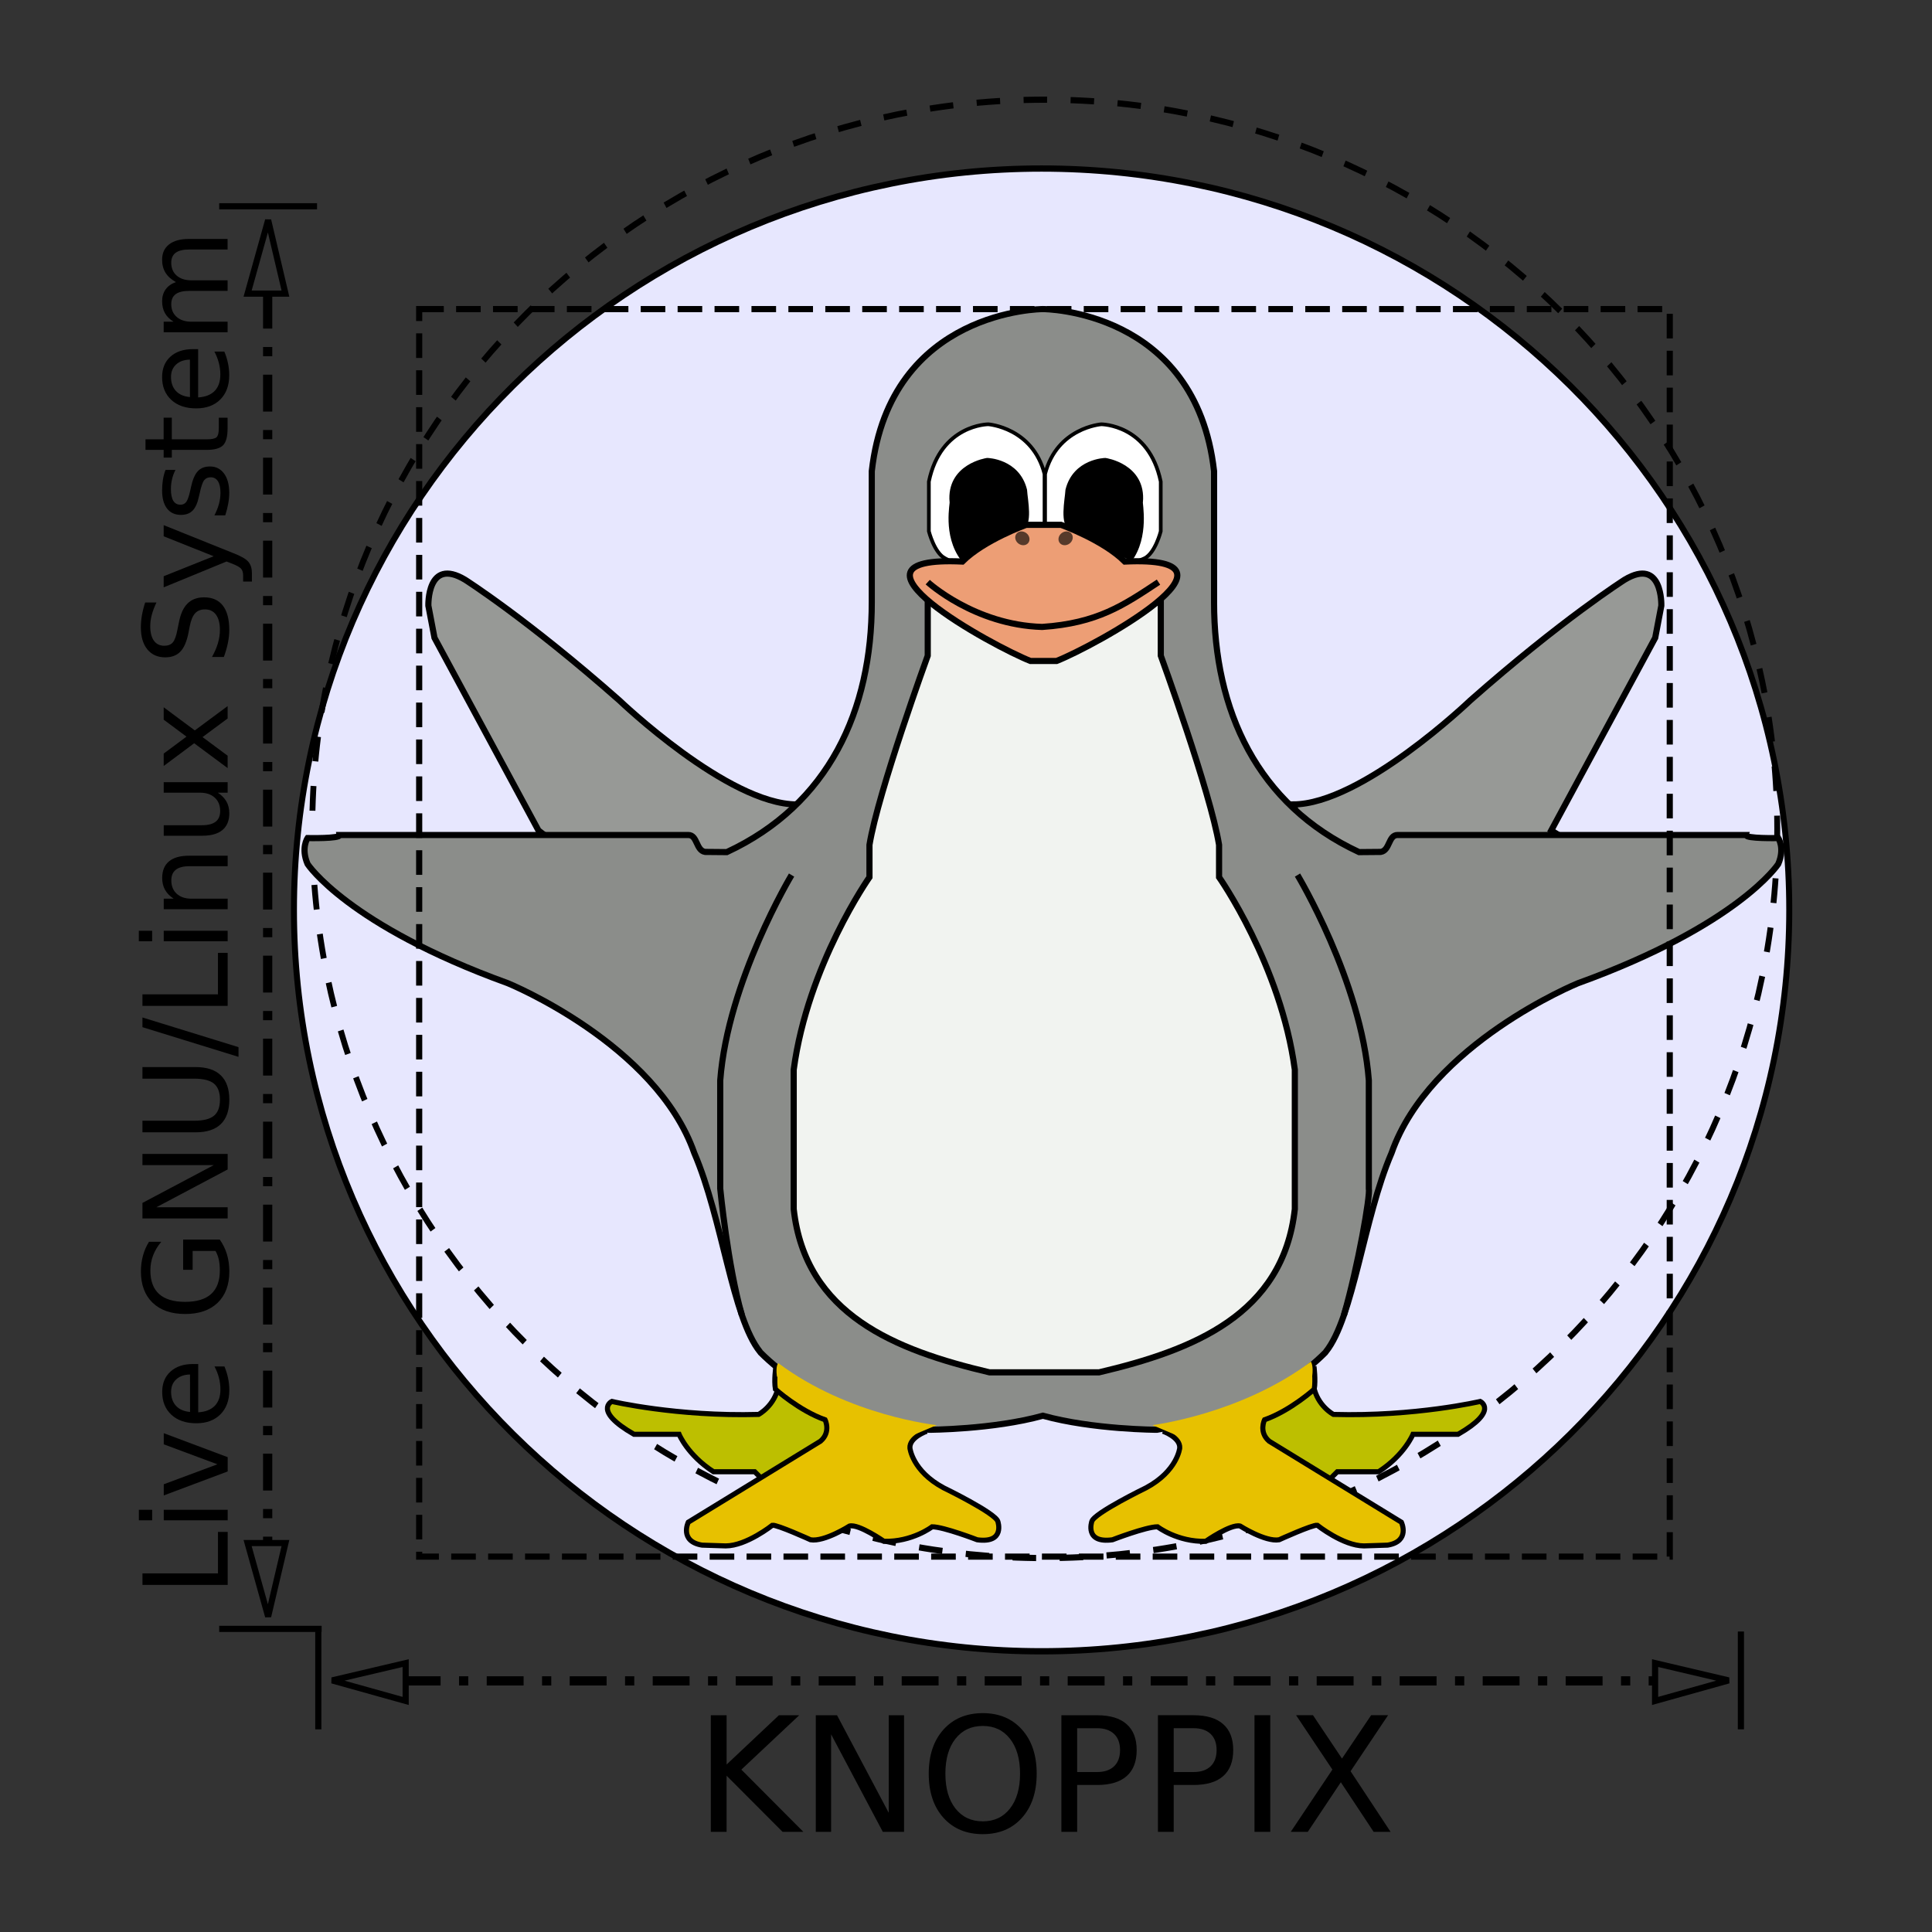 <?xml version="1.0" encoding="UTF-8" standalone="no"?>
<!-- Created with Inkscape (http://www.inkscape.org/) -->

<svg
   xmlns:dc="http://purl.org/dc/elements/1.1/"
   xmlns:cc="http://creativecommons.org/ns#"
   xmlns:rdf="http://www.w3.org/1999/02/22-rdf-syntax-ns#"
   xmlns:svg="http://www.w3.org/2000/svg"
   xmlns="http://www.w3.org/2000/svg"
   xmlns:sodipodi="http://sodipodi.sourceforge.net/DTD/sodipodi-0.dtd"
   xmlns:inkscape="http://www.inkscape.org/namespaces/inkscape"
   id="svg2"
   sodipodi:version="0.32"
   inkscape:version="0.92.3 (2405546, 2018-03-11)"
   width="200"
   height="200"
   version="1.0"
   sodipodi:docname="knoppix.svg"
   inkscape:output_extension="org.inkscape.output.svg.inkscape"
   sodipodi:modified="true">
  <rect width="100%" height="100%" fill="#333333" stroke="none"/>
  <defs
     id="defs5" />
  <sodipodi:namedview
     inkscape:window-height="1016"
     inkscape:window-width="1920"
     inkscape:pageshadow="2"
     inkscape:pageopacity="0.0"
     guidetolerance="10.0"
     gridtolerance="10.0"
     objecttolerance="10.0"
     borderopacity="1.0"
     bordercolor="#666666"
     pagecolor="#ffffff"
     id="base"
     inkscape:zoom="1"
     inkscape:cx="-40.575181"
     inkscape:cy="216.73943"
     inkscape:window-x="0"
     inkscape:window-y="27"
     inkscape:current-layer="layer2"
     showgrid="false"
     inkscape:window-maximized="1" />
  <g
     inkscape:groupmode="layer"
     id="layer1"
     inkscape:label="image"
     transform="translate(0,-86)" />
  <g
     inkscape:groupmode="layer"
     id="layer2"
     inkscape:label="stuff"
     transform="translate(0,-86)">
    <g
       id="g10010"
       transform="matrix(0.637,0,0,0.637,13.01,95.342)">
      <path
         id="path7080"
         d="m 273.784,131.717 c 0,64.319 -55.206,116.52 -123.228,116.52 -68.022,0 -123.228,-52.201 -123.228,-116.52 0,-64.319 55.206,-116.52 123.228,-116.52 68.022,0 123.228,52.201 123.228,116.52 z"
         style="fill:#e7e7fe;fill-opacity:1;stroke:#000000;stroke-width:0.988;stroke-miterlimit:4;stroke-dashoffset:0;stroke-opacity:1"
         transform="matrix(0.986,0,0,1.034,0.4,-2.99)"
         inkscape:connector-curvature="0" />
      <path
         id="path9020"
         d="m 273.784,131.717 c 0,64.319 -55.206,116.52 -123.228,116.52 -68.022,0 -123.228,-52.201 -123.228,-116.52 0,-64.319 55.206,-116.52 123.228,-116.52 68.022,0 123.228,52.201 123.228,116.52 z"
         style="fill:none;fill-opacity:1;stroke:#000000;stroke-width:0.988;stroke-miterlimit:4;stroke-dasharray:3.954, 3.954;stroke-dashoffset:0;stroke-opacity:1"
         transform="matrix(0.966,0,0,1.017,3.922,-13.921)"
         inkscape:connector-curvature="0" />
      <path
         id="path14891"
         d="m 193.047,210.598 c 0.621,3.23 3.23,4.596 3.23,4.596 13.292,0.373 23.851,-2.112 23.851,-2.112 0,0 3.106,1.491 -3.602,5.342 h -7.329 c 0,0 -1.366,3.354 -5.59,6.087 h -6.708 l -2.484,2.484 0.117,0.124 -8.074,0.87 -6.335,-10.807 z"
         style="fill:#bdbf00;fill-opacity:1;fill-rule:evenodd;stroke:#000000;stroke-width:0.825;stroke-linecap:butt;stroke-linejoin:miter;stroke-miterlimit:4;stroke-opacity:1"
         inkscape:connector-curvature="0" />
      <path
         id="path13918"
         d="m 168.56,217.927 c 0,0 2.857,0.994 2.733,2.733 0,0 -0.373,3.727 -5.466,6.46 0,0 -8.447,4.099 -8.82,5.466 0,0 -1.242,3.602 3.354,2.981 0,0 5.466,-2.112 7.329,-2.112 0,0 3.23,2.484 7.826,2.36 0,0 4.099,-2.857 5.59,-2.484 0,0 4.099,2.609 6.335,2.236 0,0 5.466,-2.484 6.211,-2.36 0,0 4.224,3.354 7.578,3.354 l 3.851,-0.124 c 3.727,-0.621 2.236,-3.727 2.236,-3.727 l -21.49,-13.167 c -1.739,-1.491 -0.745,-3.478 -0.745,-3.478 4.224,-1.491 8.074,-4.969 8.074,-4.969 0.248,-1.491 -0.044,-3.72 -0.044,-3.72"
         style="fill:#e7c100;fill-opacity:1;fill-rule:evenodd;stroke:#000000;stroke-width:0.825;stroke-linecap:butt;stroke-linejoin:miter;stroke-miterlimit:4;stroke-opacity:1"
         inkscape:connector-curvature="0" />
      <path
         id="path13920"
         d="m 106.085,210.598 c -0.621,3.23 -3.23,4.596 -3.23,4.596 -13.292,0.373 -23.851,-2.112 -23.851,-2.112 0,0 -3.106,1.491 3.602,5.342 h 7.329 c 0,0 1.366,3.354 5.59,6.087 h 6.708 l 2.484,2.484 v 0.248 l 5.714,-1.739 6.584,-5.342 -2.112,-6.335 z"
         style="fill:#bdbf00;fill-opacity:1;fill-rule:evenodd;stroke:#000000;stroke-width:0.825;stroke-linecap:butt;stroke-linejoin:miter;stroke-miterlimit:4;stroke-opacity:1"
         inkscape:connector-curvature="0" />
      <path
         id="path12947"
         d="m 130.184,217.927 c 0,0 -2.857,0.994 -2.733,2.733 0,0 0.373,3.727 5.466,6.46 0,0 8.447,4.099 8.82,5.466 0,0 1.242,3.602 -3.354,2.981 0,0 -5.466,-2.112 -7.329,-2.112 0,0 -3.23,2.484 -7.826,2.36 0,0 -4.099,-2.857 -5.59,-2.484 0,0 -4.099,2.609 -6.335,2.236 0,0 -5.466,-2.484 -6.211,-2.36 0,0 -4.224,3.354 -7.578,3.354 l -3.851,-0.124 c -3.727,-0.621 -2.236,-3.727 -2.236,-3.727 l 21.49,-13.167 c 1.739,-1.491 0.745,-3.478 0.745,-3.478 -4.224,-1.491 -8.074,-4.969 -8.074,-4.969 -0.248,-1.491 0.062,-3.54 0.062,-3.54"
         style="fill:#e7c100;fill-opacity:1;fill-rule:evenodd;stroke:#000000;stroke-width:0.825;stroke-linecap:butt;stroke-linejoin:miter;stroke-miterlimit:4;stroke-opacity:1"
         inkscape:connector-curvature="0" />
      <path
         id="path2172"
         d="m 189.685,116.065 c 11.18,0 28.819,-16.894 28.819,-16.894 14.907,-13.167 25.093,-19.627 25.093,-19.627 6.211,-3.727 5.963,4.224 5.963,4.224 l -0.994,5.217 -16.894,31.304 0.922,0.576 -1.405,7.73 -15.459,2.811 h -18.973 z"
         style="fill:#979996;fill-opacity:1;fill-rule:evenodd;stroke:#000000;stroke-width:1px;stroke-linecap:butt;stroke-linejoin:miter;stroke-opacity:1"
         inkscape:connector-curvature="0" />
      <path
         id="path2170"
         d="m 109.066,116.065 c -11.18,0 -28.819,-16.894 -28.819,-16.894 C 65.34,86.003 55.154,79.544 55.154,79.544 c -6.211,-3.727 -5.963,4.224 -5.963,4.224 l 0.994,5.217 16.894,31.304 17.947,13.928 17.568,-9.135 7.027,-4.216 z"
         style="fill:#979996;fill-opacity:1;fill-rule:evenodd;stroke:#000000;stroke-width:1px;stroke-linecap:butt;stroke-linejoin:miter;stroke-opacity:1"
         inkscape:connector-curvature="0" />
      <path
         id="path2161"
         d="m 149.062,35.562 c 0,0 -24.831,0.009 -27.812,26.344 v 21.25 c 0.019,17.629 -7,32.946 -23.562,40.656 l -3.531,-0.031 c -1.491,-0.248 -1.228,-2.75 -2.719,-2.75 H 34.781 c 0.124,0.621 -5.219,0.5 -5.219,0.5 -1e-6,0 -1.118,1.61 0,4.219 -1e-6,0 6.476,9.934 32.562,19.375 2e-6,0 24.07,9.83 30.281,27.594 4.586,10.66 6.176,26.72 10.688,32.312 0.008,0.005 0.022,0.056 0.031,0.062 7.338,7.363 17.411,10.745 27.406,12.594 0,0 10.384,-0.025 18.531,-2.281 8.147,2.256 18.531,2.281 18.531,2.281 9.995,-1.848 20.068,-5.23 27.406,-12.594 0.009,-0.006 0.023,-0.058 0.031,-0.062 4.512,-5.592 6.101,-21.652 10.688,-32.312 6.211,-17.764 30.281,-27.594 30.281,-27.594 26.087,-9.441 32.562,-19.375 32.562,-19.375 1.118,-2.609 0,-4.219 0,-4.219 -10e-6,0 -5.343,0.121 -5.219,-0.5 H 206.688 c -1.491,0 -1.228,2.502 -2.719,2.75 l -3.531,0.031 C 183.875,116.102 176.856,100.785 176.875,83.156 v -21.25 C 173.894,35.571 149.062,35.562 149.062,35.562 Z"
         style="fill:#8b8d8a;fill-opacity:1;fill-rule:evenodd;stroke:#000000;stroke-width:1px;stroke-linecap:butt;stroke-linejoin:miter;stroke-opacity:1"
         inkscape:connector-curvature="0" />
      <path
         id="path2197"
         d="m 108.216,127.541 c 0,0 -10.365,17.216 -11.595,33.378 v 17.568 c 0,0 1.23,12.649 3.514,20.554"
         style="fill:none;fill-rule:evenodd;stroke:#000000;stroke-width:1px;stroke-linecap:butt;stroke-linejoin:miter;stroke-opacity:1"
         inkscape:connector-curvature="0" />
      <path
         id="path2199"
         d="m 190.432,127.54 c 0,0 10.365,17.216 11.595,33.378 v 17.568 c 0.264,1.142 -1.757,12.649 -4.041,20.554"
         style="fill:none;fill-rule:evenodd;stroke:#000000;stroke-width:1px;stroke-linecap:butt;stroke-linejoin:miter;stroke-opacity:1"
         inkscape:connector-curvature="0" />
      <path
         id="path2201"
         d="m 130.344,83.262 v 8.625 c 0,0 -8.063,22.142 -9.469,30.75 v 5.25 c 0,0 -10.029,14.241 -12.312,31.281 v 22.656 c 1.901,17.152 16.528,22.933 31.812,26.531 h 9.198 8.615 C 173.472,204.757 188.099,198.976 190,181.824 v -22.656 c -2.284,-17.041 -12.312,-31.281 -12.312,-31.281 v -5.25 c -1.405,-8.608 -9.469,-30.75 -9.469,-30.75 v -8.625 z"
         style="fill:#f1f3f0;fill-opacity:1;fill-rule:evenodd;stroke:#000000;stroke-width:1px;stroke-linecap:butt;stroke-linejoin:miter;stroke-opacity:1"
         inkscape:connector-curvature="0" />
      <path
         id="path3184"
         d="m 149.412,70.446 v -8.081 c 1.932,-7.554 9.135,-8.081 9.135,-8.081 0,0 7.73,-10e-7 9.662,9.311 v 8.081 c 0,0 -0.878,3.514 -2.635,4.392 l -8.696,3.689 -8.608,-6.676 z"
         style="fill:#ffffff;fill-opacity:1;fill-rule:evenodd;stroke:#000000;stroke-width:0.6;stroke-linecap:butt;stroke-linejoin:miter;stroke-miterlimit:4;stroke-dasharray:none;stroke-opacity:1"
         inkscape:connector-curvature="0" />
      <path
         id="path3182"
         d="m 149.324,70.446 v -8.081 c -1.932,-7.554 -9.135,-8.081 -9.135,-8.081 0,0 -7.73,-10e-7 -9.662,9.311 v 8.081 c 0,0 0.878,3.514 2.635,4.392 l 5.797,3.162 10.365,-5.446 z"
         style="fill:#ffffff;fill-opacity:1;fill-rule:evenodd;stroke:#000000;stroke-width:0.6;stroke-linecap:butt;stroke-linejoin:miter;stroke-miterlimit:4;stroke-dasharray:none;stroke-opacity:1"
         inkscape:connector-curvature="0" />
      <path
         id="path3186"
         d="M 145.293,71.294 C 146.97,70.611 146.089,66.654 145.986,65 c -1.164,-4.655 -5.973,-4.743 -5.973,-4.743 0,0 -6.149,0.878 -5.622,6.676 0.141,0.046 -1.149,5.305 1.757,9.135"
         style="fill:#000000;fill-opacity:1;fill-rule:evenodd;stroke:#000000;stroke-width:1px;stroke-linecap:butt;stroke-linejoin:miter;stroke-opacity:1"
         inkscape:connector-curvature="0" />
      <path
         id="path2205"
         d="m 146.344,70.625 c 0,10e-7 -6.861,2.455 -10.375,5.969 -22.116,-1.048 5.034,13.79 11.062,16.156 h 4.25 C 157.31,90.384 184.491,75.545 162.375,76.594 158.861,73.08 152,70.625 152,70.625 Z"
         style="fill:#ed9e75;fill-opacity:1;fill-rule:evenodd;stroke:#000000;stroke-width:1px;stroke-linecap:butt;stroke-linejoin:miter;stroke-opacity:1"
         inkscape:connector-curvature="0" />
      <path
         id="path5138"
         d="m 152.099,71.977 c -0.53,0.411 -0.669,1.121 -0.309,1.585 0.359,0.464 1.082,0.507 1.612,0.096 0.53,-0.411 0.669,-1.121 0.309,-1.585 -0.359,-0.464 -1.082,-0.507 -1.612,-0.096 z"
         style="opacity:0.635;fill:#000000;fill-opacity:1;stroke:none;stroke-width:1;stroke-miterlimit:4;stroke-opacity:1"
         inkscape:connector-curvature="0" />
      <path
         id="path4159"
         d="m 130.344,79.938 c 0,-2e-6 7.576,6.954 18.594,7.281 9.004,-0.608 13.242,-3.537 18.906,-7.281"
         style="fill:none;fill-rule:evenodd;stroke:#000000;stroke-width:1px;stroke-linecap:butt;stroke-linejoin:miter;stroke-opacity:1"
         inkscape:connector-curvature="0" />
      <path
         id="path5136"
         d="m 146.374,71.977 c 0.53,0.411 0.669,1.121 0.309,1.585 -0.359,0.464 -1.082,0.507 -1.612,0.096 -0.53,-0.411 -0.669,-1.121 -0.309,-1.585 0.359,-0.464 1.082,-0.507 1.612,-0.096 z"
         style="opacity:0.635;fill:#000000;fill-opacity:1;stroke:none;stroke-width:1;stroke-miterlimit:4;stroke-opacity:1"
         inkscape:connector-curvature="0" />
      <path
         id="rect5140"
         d="M 47.697,35.566 H 250.931 V 238.303 H 47.697 Z"
         style="fill:none;fill-opacity:1;stroke:#000000;stroke-width:1;stroke-miterlimit:4;stroke-dasharray:4, 2;stroke-dashoffset:0;stroke-opacity:1"
         inkscape:connector-curvature="0" />
      <path
         id="flowRoot10960"
         d="m 89.13,262.409 h 1.198 v 3.743 l 3.974,-3.743 h 1.542 l -4.396,4.129 4.71,4.728 h -1.578 l -4.253,-4.265 v 4.265 h -1.198 v -8.856 m 7.972,0 h 1.613 l 3.927,7.409 v -7.409 h 1.163 v 8.856 h -1.613 l -3.927,-7.409 v 7.409 h -1.163 v -8.856 m 12.682,0.813 c -0.87,10e-6 -1.562,0.324 -2.076,0.973 -0.51,0.649 -0.765,1.532 -0.765,2.652 -1e-5,1.115 0.255,1.997 0.765,2.646 0.514,0.649 1.206,0.973 2.076,0.973 0.87,0 1.558,-0.324 2.064,-0.973 0.51,-0.649 0.765,-1.53 0.765,-2.646 -1e-5,-1.119 -0.255,-2.003 -0.765,-2.652 -0.506,-0.649 -1.194,-0.973 -2.064,-0.973 m 0,-0.973 c 1.242,10e-6 2.234,0.417 2.978,1.252 0.743,0.83 1.115,1.946 1.115,3.346 -1e-5,1.396 -0.372,2.511 -1.115,3.346 -0.743,0.83 -1.736,1.246 -2.978,1.246 -1.246,0 -2.242,-0.415 -2.99,-1.246 -0.743,-0.83 -1.115,-1.946 -1.115,-3.346 0,-1.4 0.372,-2.515 1.115,-3.346 0.747,-0.834 1.744,-1.252 2.99,-1.252 m 7.166,1.145 v 3.328 h 1.507 c 0.558,10e-6 0.989,-0.144 1.293,-0.433 0.304,-0.289 0.457,-0.7 0.457,-1.234 0,-0.53 -0.152,-0.939 -0.457,-1.228 -0.305,-0.289 -0.736,-0.433 -1.293,-0.433 h -1.507 m -1.198,-0.985 h 2.705 c 0.993,1e-5 1.742,0.225 2.248,0.676 0.51,0.447 0.765,1.103 0.765,1.969 -1e-5,0.874 -0.255,1.534 -0.765,1.981 -0.506,0.447 -1.256,0.67 -2.248,0.67 h -1.507 v 3.559 h -1.198 v -8.856 m 8.53,0.985 v 3.328 h 1.507 c 0.558,10e-6 0.989,-0.144 1.293,-0.433 0.304,-0.289 0.457,-0.7 0.457,-1.234 0,-0.53 -0.152,-0.939 -0.457,-1.228 -0.305,-0.289 -0.736,-0.433 -1.293,-0.433 h -1.507 m -1.198,-0.985 h 2.705 c 0.993,1e-5 1.742,0.225 2.248,0.676 0.51,0.447 0.765,1.103 0.765,1.969 -1e-5,0.874 -0.255,1.534 -0.765,1.981 -0.506,0.447 -1.256,0.67 -2.248,0.67 h -1.507 v 3.559 H 123.084 v -8.856 m 7.332,0 h 1.198 v 8.856 h -1.198 v -8.856 m 3.156,0 h 1.287 l 2.201,3.292 2.213,-3.292 h 1.287 l -2.847,4.253 3.037,4.603 h -1.287 l -2.491,-3.767 -2.509,3.767 h -1.293 l 3.162,-4.728 -2.758,-4.129"
         style="font-size:12.149px;fill:#000000"
         transform="matrix(2.14,0,0,2.14,-95.644,-297.476)"
         inkscape:connector-curvature="0" />
      <path
         id="flowRoot10968"
         d="m 88.809,261.533 h 0.876 v 5.735 h 3.151 v 0.737 h -4.027 v -6.472 m 4.907,1.617 h 0.798 v 4.855 h -0.798 v -4.855 m 0,-1.89 h 0.798 v 1.01 h -0.798 v -1.01 m 1.89,1.89 h 0.845 l 1.517,4.075 1.517,-4.075 h 0.845 l -1.821,4.855 h -1.084 l -1.821,-4.855 m 9.979,2.228 v 0.39 h -3.667 c 0.035,0.549 0.199,0.968 0.494,1.257 0.298,0.286 0.711,0.429 1.24,0.429 0.306,0 0.603,-0.038 0.889,-0.113 0.289,-0.075 0.575,-0.188 0.858,-0.338 v 0.754 c -0.286,0.121 -0.579,0.214 -0.88,0.277 -0.301,0.064 -0.605,0.095 -0.915,0.095 -0.774,0 -1.389,-0.225 -1.842,-0.676 -0.451,-0.451 -0.676,-1.061 -0.676,-1.829 0,-0.795 0.214,-1.425 0.642,-1.89 0.431,-0.468 1.01,-0.702 1.738,-0.702 0.653,0 1.169,0.211 1.548,0.633 0.381,0.419 0.572,0.99 0.572,1.712 m -0.798,-0.234 c -0.006,-0.436 -0.129,-0.785 -0.368,-1.045 -0.237,-0.26 -0.552,-0.39 -0.945,-0.39 -0.445,0 -0.802,0.126 -1.071,0.377 -0.266,0.251 -0.419,0.605 -0.459,1.062 l 2.844,-0.004 m 9.381,1.938 v -1.738 h -1.431 v -0.72 h 2.297 v 2.779 c -0.338,0.24 -0.711,0.422 -1.118,0.546 -0.407,0.121 -0.842,0.182 -1.305,0.182 -1.011,0 -1.803,-0.295 -2.375,-0.884 -0.569,-0.592 -0.854,-1.416 -0.854,-2.471 0,-1.058 0.285,-1.881 0.854,-2.471 0.572,-0.592 1.364,-0.889 2.375,-0.889 0.422,1e-5 0.822,0.052 1.201,0.156 0.381,0.104 0.733,0.257 1.053,0.459 v 0.932 c -0.324,-0.275 -0.668,-0.481 -1.032,-0.62 -0.364,-0.139 -0.747,-0.208 -1.149,-0.208 -0.792,0 -1.387,0.221 -1.786,0.663 -0.396,0.442 -0.594,1.101 -0.594,1.977 0,0.873 0.198,1.53 0.594,1.972 0.399,0.442 0.994,0.663 1.786,0.663 0.309,0 0.585,-0.026 0.828,-0.078 0.243,-0.055 0.461,-0.139 0.655,-0.251 m 2.471,-5.549 h 1.179 l 2.87,5.414 v -5.414 h 0.85 v 6.472 h -1.179 l -2.87,-5.414 v 5.414 h -0.85 v -6.472 m 6.541,0 h 0.88 v 3.932 c 0,0.694 0.126,1.194 0.377,1.5 0.251,0.303 0.659,0.455 1.222,0.455 0.561,0 0.967,-0.152 1.218,-0.455 0.251,-0.306 0.377,-0.806 0.377,-1.5 v -3.932 h 0.88 v 4.04 c 0,0.844 -0.21,1.481 -0.629,1.912 -0.416,0.431 -1.032,0.646 -1.847,0.646 -0.818,0 -1.436,-0.215 -1.855,-0.646 -0.416,-0.431 -0.624,-1.068 -0.624,-1.912 v -4.04 m 7.985,0 h 0.737 l -2.254,7.296 h -0.737 l 2.254,-7.296 m 1.617,0 h 0.876 v 5.735 h 3.151 v 0.737 h -4.027 v -6.472 m 4.907,1.617 h 0.798 v 4.855 h -0.798 v -4.855 m 0,-1.89 h 0.798 v 1.01 h -0.798 v -1.01 m 6.498,3.815 v 2.93 h -0.798 v -2.904 c 0,-0.459 -0.09,-0.803 -0.269,-1.032 -0.179,-0.228 -0.448,-0.342 -0.806,-0.342 -0.431,0 -0.77,0.137 -1.019,0.412 -0.249,0.275 -0.373,0.649 -0.373,1.123 v 2.744 h -0.802 v -4.855 h 0.802 v 0.754 c 0.191,-0.292 0.415,-0.51 0.672,-0.655 0.26,-0.144 0.559,-0.217 0.897,-0.217 0.558,0 0.98,0.173 1.266,0.52 0.286,0.344 0.429,0.851 0.429,1.522 m 1.517,1.014 v -2.939 h 0.798 v 2.909 c 0,0.46 0.09,0.805 0.269,1.036 0.179,0.228 0.448,0.342 0.806,0.342 0.431,0 0.77,-0.137 1.019,-0.412 0.251,-0.275 0.377,-0.649 0.377,-1.123 v -2.753 h 0.798 v 4.855 h -0.798 v -0.746 c -0.194,0.295 -0.419,0.514 -0.676,0.659 -0.254,0.142 -0.551,0.212 -0.889,0.212 -0.558,0 -0.981,-0.173 -1.27,-0.52 -0.289,-0.347 -0.433,-0.854 -0.433,-1.522 m 9.753,-2.939 -1.756,2.362 1.847,2.493 h -0.941 l -1.413,-1.907 -1.413,1.907 h -0.941 l 1.886,-2.54 -1.725,-2.315 h 0.941 l 1.287,1.73 1.287,-1.73 h 0.941 m 7.959,-1.404 v 0.854 c -0.332,-0.159 -0.646,-0.277 -0.941,-0.355 -0.295,-0.078 -0.579,-0.117 -0.854,-0.117 -0.477,0 -0.845,0.092 -1.105,0.277 -0.257,0.185 -0.386,0.448 -0.386,0.789 0,0.286 0.085,0.503 0.256,0.65 0.173,0.144 0.5,0.262 0.98,0.351 l 0.529,0.108 c 0.653,0.124 1.134,0.344 1.444,0.659 0.312,0.312 0.468,0.731 0.468,1.257 0,0.627 -0.211,1.103 -0.633,1.426 -0.419,0.324 -1.035,0.485 -1.847,0.485 -0.306,0 -0.633,-0.035 -0.98,-0.104 -0.344,-0.069 -0.701,-0.172 -1.071,-0.308 v -0.902 c 0.355,0.199 0.704,0.35 1.045,0.451 0.341,0.101 0.676,0.152 1.006,0.152 0.5,0 0.886,-0.098 1.157,-0.295 0.272,-0.197 0.407,-0.477 0.407,-0.841 -1e-5,-0.318 -0.098,-0.566 -0.295,-0.746 -0.194,-0.179 -0.513,-0.314 -0.958,-0.403 l -0.533,-0.104 c -0.653,-0.13 -1.126,-0.334 -1.417,-0.611 -0.292,-0.277 -0.438,-0.663 -0.438,-1.157 0,-0.572 0.201,-1.023 0.603,-1.352 0.405,-0.329 0.961,-0.494 1.669,-0.494 0.303,10e-6 0.613,0.028 0.928,0.082 0.315,0.055 0.637,0.137 0.967,0.247 m 3.741,6.71 c -0.225,0.578 -0.445,0.955 -0.659,1.131 -0.214,0.176 -0.5,0.264 -0.858,0.264 h -0.637 v -0.668 h 0.468 c 0.22,0 0.39,-0.052 0.512,-0.156 0.121,-0.104 0.256,-0.35 0.403,-0.737 l 0.143,-0.364 -1.964,-4.777 h 0.845 l 1.517,3.797 1.517,-3.797 h 0.845 l -2.133,5.306 m 6.329,-5.163 v 0.754 c -0.225,-0.116 -0.459,-0.202 -0.702,-0.26 -0.243,-0.058 -0.494,-0.087 -0.754,-0.087 -0.396,0 -0.694,0.061 -0.893,0.182 -0.197,0.121 -0.295,0.303 -0.295,0.546 0,0.185 0.071,0.331 0.212,0.438 0.142,0.104 0.426,0.204 0.854,0.299 l 0.273,0.061 c 0.566,0.121 0.968,0.293 1.205,0.516 0.24,0.22 0.36,0.527 0.36,0.923 0,0.451 -0.179,0.808 -0.538,1.071 -0.355,0.263 -0.845,0.394 -1.47,0.394 -0.26,0 -0.532,-0.026 -0.815,-0.078 -0.28,-0.049 -0.577,-0.124 -0.889,-0.225 v -0.824 c 0.295,0.153 0.585,0.269 0.871,0.347 0.286,0.075 0.569,0.113 0.85,0.113 0.376,0 0.665,-0.064 0.867,-0.191 0.202,-0.13 0.303,-0.312 0.303,-0.546 -1e-5,-0.217 -0.074,-0.383 -0.221,-0.499 -0.144,-0.116 -0.464,-0.227 -0.958,-0.334 l -0.277,-0.065 c -0.494,-0.104 -0.851,-0.263 -1.071,-0.477 -0.22,-0.217 -0.329,-0.513 -0.329,-0.889 0,-0.457 0.162,-0.809 0.485,-1.058 0.324,-0.249 0.783,-0.373 1.378,-0.373 0.295,0 0.572,0.022 0.832,0.065 0.26,0.043 0.5,0.108 0.72,0.195 m 2.323,-1.522 v 1.378 h 1.643 v 0.62 h -1.643 v 2.636 c 0,0.396 0.053,0.65 0.16,0.763 0.11,0.113 0.331,0.169 0.663,0.169 h 0.819 v 0.668 h -0.819 c -0.616,0 -1.04,-0.114 -1.274,-0.342 -0.234,-0.231 -0.351,-0.65 -0.351,-1.257 v -2.636 h -0.585 v -0.62 h 0.585 v -1.378 h 0.802 m 6.849,3.607 v 0.39 h -3.667 c 0.035,0.549 0.199,0.968 0.494,1.257 0.298,0.286 0.711,0.429 1.24,0.429 0.306,0 0.603,-0.038 0.889,-0.113 0.289,-0.075 0.575,-0.188 0.858,-0.338 v 0.754 c -0.286,0.121 -0.579,0.214 -0.88,0.277 -0.301,0.064 -0.605,0.095 -0.915,0.095 -0.774,0 -1.389,-0.225 -1.842,-0.676 -0.451,-0.451 -0.676,-1.061 -0.676,-1.829 0,-0.795 0.214,-1.425 0.642,-1.89 0.431,-0.468 1.01,-0.702 1.738,-0.702 0.653,0 1.169,0.211 1.548,0.633 0.381,0.419 0.572,0.99 0.572,1.712 m -0.798,-0.234 c -0.006,-0.436 -0.129,-0.785 -0.368,-1.045 -0.237,-0.26 -0.552,-0.39 -0.945,-0.39 -0.445,0 -0.802,0.126 -1.071,0.377 -0.266,0.251 -0.419,0.605 -0.459,1.062 l 2.844,-0.004 m 5.887,-1.062 c 0.199,-0.358 0.438,-0.623 0.715,-0.793 0.277,-0.171 0.604,-0.256 0.98,-0.256 0.506,0 0.896,0.178 1.17,0.533 0.275,0.353 0.412,0.855 0.412,1.509 v 2.93 h -0.802 v -2.904 c 0,-0.465 -0.082,-0.811 -0.247,-1.036 -0.165,-0.225 -0.416,-0.338 -0.754,-0.338 -0.413,0 -0.74,0.137 -0.98,0.412 -0.24,0.275 -0.36,0.649 -0.36,1.123 v 2.744 h -0.802 v -2.904 c -1e-5,-0.468 -0.082,-0.814 -0.247,-1.036 -0.165,-0.225 -0.419,-0.338 -0.763,-0.338 -0.407,0 -0.731,0.139 -0.971,0.416 -0.24,0.275 -0.36,0.647 -0.36,1.118 v 2.744 h -0.802 v -4.855 h 0.802 v 0.754 c 0.182,-0.298 0.4,-0.517 0.655,-0.659 0.254,-0.142 0.556,-0.212 0.906,-0.212 0.353,0 0.652,0.09 0.897,0.269 0.249,0.179 0.432,0.439 0.551,0.78"
         style="font-size:8.878px;fill:#000000"
         transform="matrix(0,-2.14,2.14,0,-556.953,432.95)"
         inkscape:connector-curvature="0" />
      <path
         id="path10976"
         d="M 45.185,258.496 H 248.56"
         style="fill:none;fill-rule:evenodd;stroke:#000000;stroke-width:1.499;stroke-linecap:butt;stroke-linejoin:miter;stroke-miterlimit:4;stroke-dasharray:5.995, 2.997, 1.499, 2.997;stroke-dashoffset:0;stroke-opacity:1"
         inkscape:connector-curvature="0" />
      <path
         id="path11947"
         d="m 45.5,255.608 v 6.149 l -11.946,-3.338 z"
         style="fill:none;fill-rule:evenodd;stroke:#000000;stroke-width:1px;stroke-linecap:butt;stroke-linejoin:miter;stroke-opacity:1"
         inkscape:connector-curvature="0" />
      <path
         id="path12918"
         d="m 248.545,255.608 v 6.149 l 11.946,-3.338 z"
         style="fill:none;fill-rule:evenodd;stroke:#000000;stroke-width:1px;stroke-linecap:butt;stroke-linejoin:miter;stroke-opacity:1"
         inkscape:connector-curvature="0" />
      <path
         id="path12920"
         d="m 31.304,250.473 v 15.9"
         style="fill:none;fill-rule:evenodd;stroke:#000000;stroke-width:1px;stroke-linecap:butt;stroke-linejoin:miter;stroke-opacity:1"
         inkscape:connector-curvature="0" />
      <path
         id="path12922"
         d="M 262.494,250.473 V 266.373"
         style="fill:none;fill-rule:evenodd;stroke:#000000;stroke-width:1px;stroke-linecap:butt;stroke-linejoin:miter;stroke-opacity:1"
         inkscape:connector-curvature="0" />
      <path
         id="path12933"
         d="M 23.075,32.736 V 236.111"
         style="fill:none;fill-rule:evenodd;stroke:#000000;stroke-width:1.499;stroke-linecap:butt;stroke-linejoin:miter;stroke-miterlimit:4;stroke-dasharray:5.995, 2.997, 1.499, 2.997;stroke-dashoffset:0;stroke-opacity:1"
         inkscape:connector-curvature="0" />
      <path
         id="path12935"
         d="M 25.963,33.051 H 19.814 L 23.152,21.105 Z"
         style="fill:none;fill-rule:evenodd;stroke:#000000;stroke-width:1px;stroke-linecap:butt;stroke-linejoin:miter;stroke-opacity:1"
         inkscape:connector-curvature="0" />
      <path
         id="path12937"
         d="m 25.962,236.096 h -6.149 l 3.338,11.946 z"
         style="fill:none;fill-rule:evenodd;stroke:#000000;stroke-width:1px;stroke-linecap:butt;stroke-linejoin:miter;stroke-opacity:1"
         inkscape:connector-curvature="0" />
      <path
         id="path12939"
         d="M 31.098,18.855 H 15.198"
         style="fill:none;fill-rule:evenodd;stroke:#000000;stroke-width:1px;stroke-linecap:butt;stroke-linejoin:miter;stroke-opacity:1"
         inkscape:connector-curvature="0" />
      <path
         id="path12941"
         d="M 31.843,250.045 H 15.198"
         style="fill:none;fill-rule:evenodd;stroke:#000000;stroke-width:1px;stroke-linecap:butt;stroke-linejoin:miter;stroke-opacity:1"
         inkscape:connector-curvature="0" />
      <path
         id="path26553"
         d="m 153.916,71.295 c -1.677,-0.683 -0.797,-4.64 -0.694,-6.294 1.164,-4.655 5.973,-4.743 5.973,-4.743 0,0 6.149,0.878 5.622,6.676 -0.141,0.046 1.105,5.569 -1.801,9.399"
         style="fill:#000000;fill-opacity:1;fill-rule:evenodd;stroke:#000000;stroke-width:1px;stroke-linecap:butt;stroke-linejoin:miter;stroke-opacity:1"
         inkscape:connector-curvature="0" />
      <path
         id="path2200"
         d="m 106.07,206.865 c 11.448,8.576 25.729,10.068 25.729,10.068 l -6.46,2.733 -6.708,-3.851 -12.795,-6.77 c -0.248,-1.863 0.233,-2.18 0.233,-2.18 z"
         style="fill:#e7c100;fill-opacity:1;fill-rule:evenodd;stroke:none;stroke-width:1px;stroke-linecap:butt;stroke-linejoin:miter;stroke-opacity:1"
         inkscape:connector-curvature="0" />
      <path
         id="path3173"
         d="m 192.607,206.623 c -11.448,8.576 -25.751,10.31 -25.751,10.31 l 6.46,2.733 6.708,-3.851 12.795,-6.77 c 0.248,-1.863 -0.211,-2.422 -0.211,-2.422 z"
         style="fill:#e7c100;fill-opacity:1;fill-rule:evenodd;stroke:none;stroke-width:1px;stroke-linecap:butt;stroke-linejoin:miter;stroke-opacity:1"
         inkscape:connector-curvature="0" />
    </g>
  </g>
</svg>
